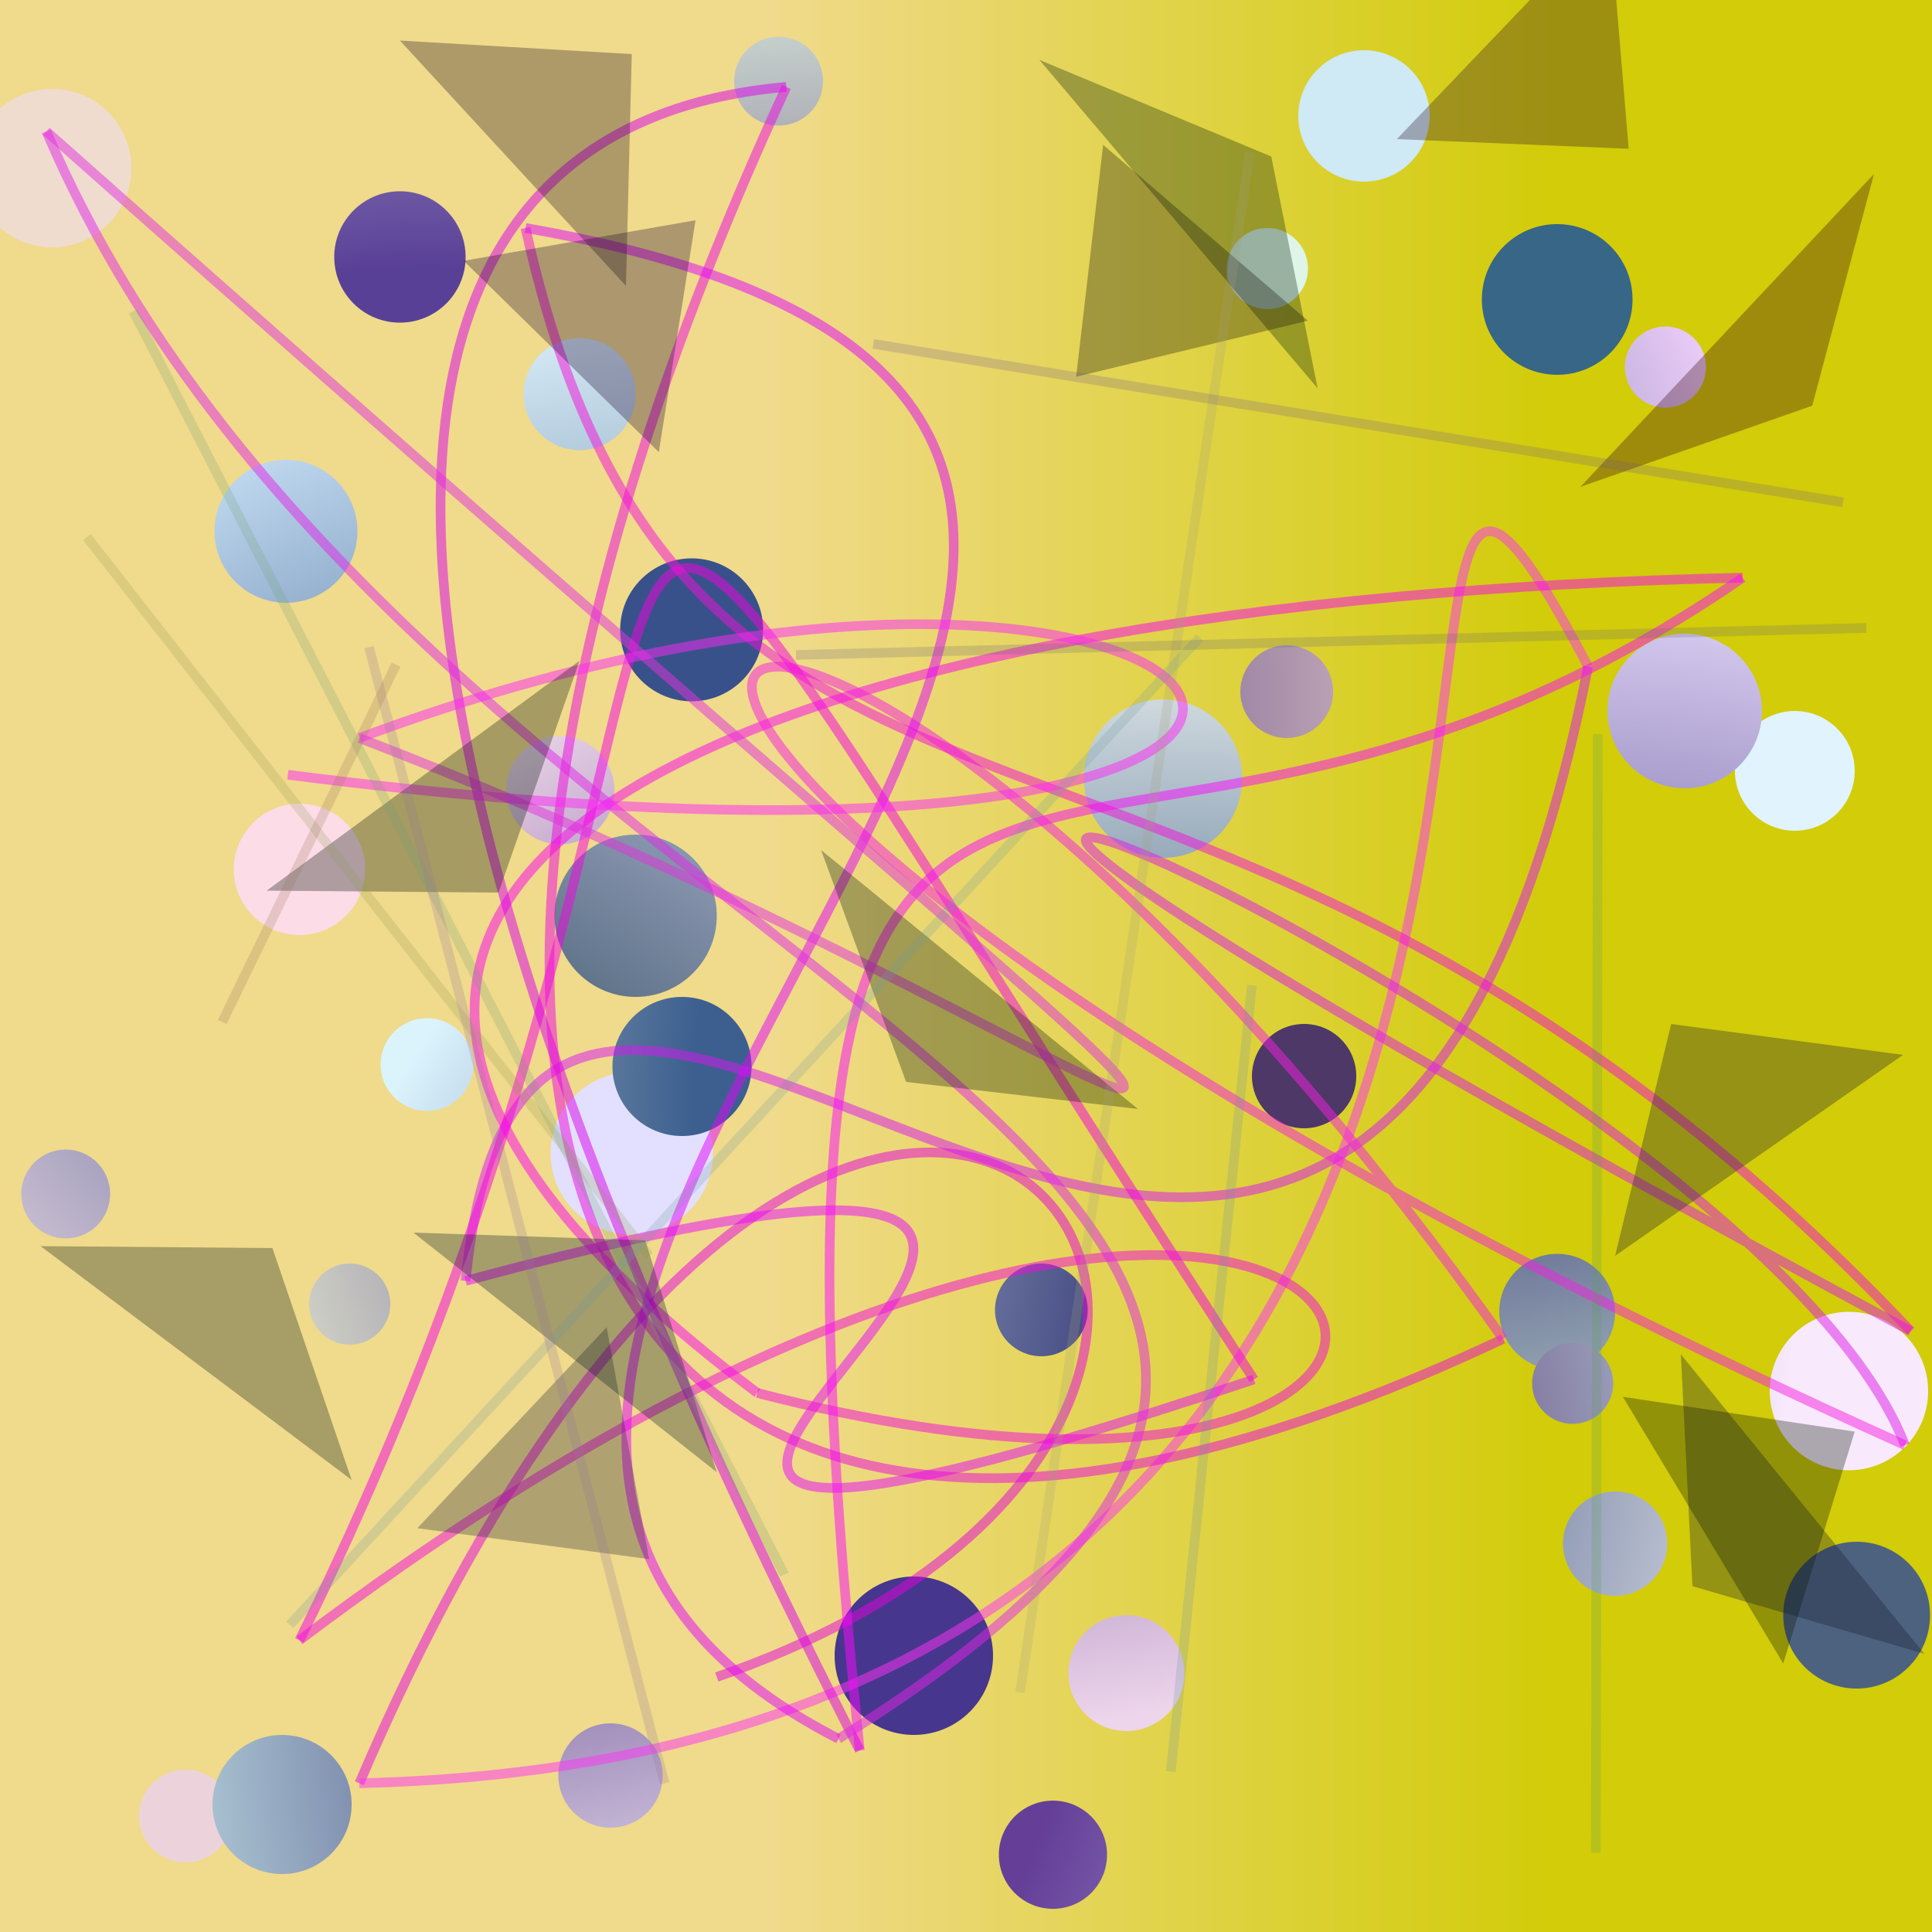 <?xml version="1.0" encoding="UTF-8"?>
<svg xmlns="http://www.w3.org/2000/svg" xmlns:xlink="http://www.w3.org/1999/xlink" width="500pt" height="500pt" viewBox="0 0 500 500" version="1.1">
<rect x="0" y="0" width="500" height="500" fill="#333333" stroke="none"/>
<defs>
<linearGradient id="linear0" gradientUnits="userSpaceOnUse" x1="0" y1="0.701" x2="1" y2="0.701" gradientTransform="matrix(500,0,0,500,0,0)">
<stop offset="0.4" style="stop-color:rgb(94.2%,85.6%,54.9%);stop-opacity:1;"/>
<stop offset="0.8" style="stop-color:rgb(82.3%,80%,3.6%);stop-opacity:1;"/>
</linearGradient>
<radialGradient id="radial0" gradientUnits="userSpaceOnUse" cx="0.221" cy="0.418" fx="0.221" fy="0.418" r="0.6" gradientTransform="matrix(500,0,0,500,0,0)">
<stop offset="0.467" style="stop-color:rgb(35%,25%,59.1%);stop-opacity:1;"/>
<stop offset="0.933" style="stop-color:rgb(91%,92.7%,93.3%);stop-opacity:1;"/>
</radialGradient>
<radialGradient id="radial1" gradientUnits="userSpaceOnUse" cx="0.45" cy="0.534" fx="0.45" fy="0.534" r="0.6" gradientTransform="matrix(500,0,0,500,0,0)">
<stop offset="0.467" style="stop-color:rgb(37.1%,22.3%,41.4%);stop-opacity:1;"/>
<stop offset="0.933" style="stop-color:rgb(84.2%,91.8%,86.7%);stop-opacity:1;"/>
</radialGradient>
<radialGradient id="radial2" gradientUnits="userSpaceOnUse" cx="0.764" cy="0.756" fx="0.764" fy="0.756" r="0.6" gradientTransform="matrix(500,0,0,500,0,0)">
<stop offset="0.467" style="stop-color:rgb(32.5%,35.8%,60%);stop-opacity:1;"/>
<stop offset="0.933" style="stop-color:rgb(81%,91.5%,96.1%);stop-opacity:1;"/>
</radialGradient>
<radialGradient id="radial3" gradientUnits="userSpaceOnUse" cx="0.383" cy="0.391" fx="0.383" fy="0.391" r="0.6" gradientTransform="matrix(500,0,0,500,0,0)">
<stop offset="0.467" style="stop-color:rgb(22.3%,32.7%,51.9%);stop-opacity:1;"/>
<stop offset="0.933" style="stop-color:rgb(96.9%,83%,99.9%);stop-opacity:1;"/>
</radialGradient>
<radialGradient id="radial4" gradientUnits="userSpaceOnUse" cx="0.255" cy="0.849" fx="0.255" fy="0.849" r="0.6" gradientTransform="matrix(500,0,0,500,0,0)">
<stop offset="0.467" style="stop-color:rgb(33.1%,26.3%,57.6%);stop-opacity:1;"/>
<stop offset="0.933" style="stop-color:rgb(88.2%,95.4%,98.9%);stop-opacity:1;"/>
</radialGradient>
<radialGradient id="radial5" gradientUnits="userSpaceOnUse" cx="0.613" cy="0.859" fx="0.613" fy="0.859" r="0.6" gradientTransform="matrix(500,0,0,500,0,0)">
<stop offset="0.467" style="stop-color:rgb(23.5%,36.9%,51.3%);stop-opacity:1;"/>
<stop offset="0.933" style="stop-color:rgb(97.7%,98.6%,97.3%);stop-opacity:1;"/>
</radialGradient>
<radialGradient id="radial6" gradientUnits="userSpaceOnUse" cx="0.524" cy="0.859" fx="0.524" fy="0.859" r="0.6" gradientTransform="matrix(500,0,0,500,0,0)">
<stop offset="0.467" style="stop-color:rgb(39.1%,20.8%,50.5%);stop-opacity:1;"/>
<stop offset="0.933" style="stop-color:rgb(94.5%,87.2%,93.4%);stop-opacity:1;"/>
</radialGradient>
<radialGradient id="radial7" gradientUnits="userSpaceOnUse" cx="0.351" cy="0.722" fx="0.351" fy="0.722" r="0.6" gradientTransform="matrix(500,0,0,500,0,0)">
<stop offset="0.467" style="stop-color:rgb(24.2%,36.1%,54%);stop-opacity:1;"/>
<stop offset="0.933" style="stop-color:rgb(80.7%,90.4%,98.4%);stop-opacity:1;"/>
</radialGradient>
<radialGradient id="radial8" gradientUnits="userSpaceOnUse" cx="0.686" cy="0.846" fx="0.686" fy="0.846" r="0.6" gradientTransform="matrix(500,0,0,500,0,0)">
<stop offset="0.467" style="stop-color:rgb(24.8%,29.8%,54.3%);stop-opacity:1;"/>
<stop offset="0.933" style="stop-color:rgb(85.9%,95.6%,99%);stop-opacity:1;"/>
</radialGradient>
<radialGradient id="radial9" gradientUnits="userSpaceOnUse" cx="0.819" cy="0.184" fx="0.819" fy="0.184" r="0.6" gradientTransform="matrix(500,0,0,500,0,0)">
<stop offset="0.467" style="stop-color:rgb(27.8%,38.8%,49.8%);stop-opacity:1;"/>
<stop offset="0.933" style="stop-color:rgb(88.8%,88%,99.7%);stop-opacity:1;"/>
</radialGradient>
<radialGradient id="radial10" gradientUnits="userSpaceOnUse" cx="0.862" cy="0.733" fx="0.862" fy="0.733" r="0.6" gradientTransform="matrix(500,0,0,500,0,0)">
<stop offset="0.467" style="stop-color:rgb(23.4%,24.9%,48.9%);stop-opacity:1;"/>
<stop offset="0.933" style="stop-color:rgb(84.3%,94.3%,92.6%);stop-opacity:1;"/>
</radialGradient>
<radialGradient id="radial11" gradientUnits="userSpaceOnUse" cx="0.371" cy="0.655" fx="0.371" fy="0.655" r="0.6" gradientTransform="matrix(500,0,0,500,0,0)">
<stop offset="0.467" style="stop-color:rgb(30.3%,29.2%,45.5%);stop-opacity:1;"/>
<stop offset="0.933" style="stop-color:rgb(97.4%,91.9%,98.7%);stop-opacity:1;"/>
</radialGradient>
<radialGradient id="radial12" gradientUnits="userSpaceOnUse" cx="0.756" cy="0.881" fx="0.756" fy="0.881" r="0.6" gradientTransform="matrix(500,0,0,500,0,0)">
<stop offset="0.467" style="stop-color:rgb(30.2%,38.3%,49.9%);stop-opacity:1;"/>
<stop offset="0.933" style="stop-color:rgb(90.2%,93.7%,91.3%);stop-opacity:1;"/>
</radialGradient>
<radialGradient id="radial13" gradientUnits="userSpaceOnUse" cx="0.276" cy="0.853" fx="0.276" fy="0.853" r="0.6" gradientTransform="matrix(500,0,0,500,0,0)">
<stop offset="0.467" style="stop-color:rgb(39.6%,24.7%,59.4%);stop-opacity:1;"/>
<stop offset="0.933" style="stop-color:rgb(80%,84.6%,98.6%);stop-opacity:1;"/>
</radialGradient>
<radialGradient id="radial14" gradientUnits="userSpaceOnUse" cx="0.244" cy="0.867" fx="0.244" fy="0.867" r="0.6" gradientTransform="matrix(500,0,0,500,0,0)">
<stop offset="0.467" style="stop-color:rgb(27.7%,21.2%,55.3%);stop-opacity:1;"/>
<stop offset="0.933" style="stop-color:rgb(87.2%,85.7%,91.6%);stop-opacity:1;"/>
</radialGradient>
<radialGradient id="radial15" gradientUnits="userSpaceOnUse" cx="0.834" cy="0.643" fx="0.834" fy="0.643" r="0.6" gradientTransform="matrix(500,0,0,500,0,0)">
<stop offset="0.467" style="stop-color:rgb(33.2%,27.6%,42.5%);stop-opacity:1;"/>
<stop offset="0.933" style="stop-color:rgb(98.7%,86.4%,90.5%);stop-opacity:1;"/>
</radialGradient>
<radialGradient id="radial16" gradientUnits="userSpaceOnUse" cx="0.804" cy="0.658" fx="0.804" fy="0.658" r="0.6" gradientTransform="matrix(500,0,0,500,0,0)">
<stop offset="0.467" style="stop-color:rgb(31.7%,29.8%,51.5%);stop-opacity:1;"/>
<stop offset="0.933" style="stop-color:rgb(92.5%,82.9%,85.8%);stop-opacity:1;"/>
</radialGradient>
<radialGradient id="radial17" gradientUnits="userSpaceOnUse" cx="0.222" cy="0.364" fx="0.222" fy="0.364" r="0.6" gradientTransform="matrix(500,0,0,500,0,0)">
<stop offset="0.467" style="stop-color:rgb(36%,26.1%,48.6%);stop-opacity:1;"/>
<stop offset="0.933" style="stop-color:rgb(90.5%,80.8%,81.1%);stop-opacity:1;"/>
</radialGradient>
<radialGradient id="radial18" gradientUnits="userSpaceOnUse" cx="0.574" cy="0.841" fx="0.574" fy="0.841" r="0.6" gradientTransform="matrix(500,0,0,500,0,0)">
<stop offset="0.467" style="stop-color:rgb(27.7%,37.8%,44.2%);stop-opacity:1;"/>
<stop offset="0.933" style="stop-color:rgb(86.9%,96%,90.8%);stop-opacity:1;"/>
</radialGradient>
<radialGradient id="radial19" gradientUnits="userSpaceOnUse" cx="0.13" cy="0.795" fx="0.13" fy="0.795" r="0.6" gradientTransform="matrix(500,0,0,500,0,0)">
<stop offset="0.467" style="stop-color:rgb(27.3%,37.4%,45.3%);stop-opacity:1;"/>
<stop offset="0.933" style="stop-color:rgb(80.6%,80%,91.9%);stop-opacity:1;"/>
</radialGradient>
<radialGradient id="radial20" gradientUnits="userSpaceOnUse" cx="0.383" cy="0.724" fx="0.383" fy="0.724" r="0.6" gradientTransform="matrix(500,0,0,500,0,0)">
<stop offset="0.467" style="stop-color:rgb(24.6%,39.4%,55.3%);stop-opacity:1;"/>
<stop offset="0.933" style="stop-color:rgb(83.9%,91.6%,96%);stop-opacity:1;"/>
</radialGradient>
<radialGradient id="radial21" gradientUnits="userSpaceOnUse" cx="0.711" cy="0.232" fx="0.711" fy="0.232" r="0.6" gradientTransform="matrix(500,0,0,500,0,0)">
<stop offset="0.467" style="stop-color:rgb(23.7%,25.7%,56.6%);stop-opacity:1;"/>
<stop offset="0.933" style="stop-color:rgb(93.9%,86.3%,81.1%);stop-opacity:1;"/>
</radialGradient>
<radialGradient id="radial22" gradientUnits="userSpaceOnUse" cx="0.639" cy="0.53" fx="0.639" fy="0.53" r="0.6" gradientTransform="matrix(500,0,0,500,0,0)">
<stop offset="0.467" style="stop-color:rgb(35.1%,30.1%,52.6%);stop-opacity:1;"/>
<stop offset="0.933" style="stop-color:rgb(92.1%,93.8%,83.5%);stop-opacity:1;"/>
</radialGradient>
<radialGradient id="radial23" gradientUnits="userSpaceOnUse" cx="0.494" cy="0.336" fx="0.494" fy="0.336" r="0.6" gradientTransform="matrix(500,0,0,500,0,0)">
<stop offset="0.467" style="stop-color:rgb(36.8%,23%,54.1%);stop-opacity:1;"/>
<stop offset="0.933" style="stop-color:rgb(92.9%,83.5%,92.1%);stop-opacity:1;"/>
</radialGradient>
<radialGradient id="radial24" gradientUnits="userSpaceOnUse" cx="0.639" cy="0.566" fx="0.639" fy="0.566" r="0.6" gradientTransform="matrix(500,0,0,500,0,0)">
<stop offset="0.467" style="stop-color:rgb(23.5%,37.3%,56.2%);stop-opacity:1;"/>
<stop offset="0.933" style="stop-color:rgb(98.9%,96.9%,88.6%);stop-opacity:1;"/>
</radialGradient>
<radialGradient id="radial25" gradientUnits="userSpaceOnUse" cx="0.718" cy="0.289" fx="0.718" fy="0.289" r="0.6" gradientTransform="matrix(500,0,0,500,0,0)">
<stop offset="0.467" style="stop-color:rgb(26.9%,27.9%,49.5%);stop-opacity:1;"/>
<stop offset="0.933" style="stop-color:rgb(82.3%,92.7%,85.7%);stop-opacity:1;"/>
</radialGradient>
<radialGradient id="radial26" gradientUnits="userSpaceOnUse" cx="0.806" cy="0.866" fx="0.806" fy="0.866" r="0.6" gradientTransform="matrix(500,0,0,500,0,0)">
<stop offset="0.467" style="stop-color:rgb(30.2%,26.7%,52.8%);stop-opacity:1;"/>
<stop offset="0.933" style="stop-color:rgb(85.8%,81.1%,95.2%);stop-opacity:1;"/>
</radialGradient>
<radialGradient id="radial27" gradientUnits="userSpaceOnUse" cx="0.604" cy="0.53" fx="0.604" fy="0.53" r="0.6" gradientTransform="matrix(500,0,0,500,0,0)">
<stop offset="0.467" style="stop-color:rgb(30%,22.1%,40.5%);stop-opacity:1;"/>
<stop offset="0.933" style="stop-color:rgb(99.6%,93.8%,86.6%);stop-opacity:1;"/>
</radialGradient>
<radialGradient id="radial28" gradientUnits="userSpaceOnUse" cx="0.42" cy="0.687" fx="0.42" fy="0.687" r="0.6" gradientTransform="matrix(500,0,0,500,0,0)">
<stop offset="0.467" style="stop-color:rgb(29.5%,37.2%,54.1%);stop-opacity:1;"/>
<stop offset="0.933" style="stop-color:rgb(95.3%,94.5%,95.8%);stop-opacity:1;"/>
</radialGradient>
<radialGradient id="radial29" gradientUnits="userSpaceOnUse" cx="0.229" cy="0.476" fx="0.229" fy="0.476" r="0.6" gradientTransform="matrix(500,0,0,500,0,0)">
<stop offset="0.467" style="stop-color:rgb(32.7%,20%,50.1%);stop-opacity:1;"/>
<stop offset="0.933" style="stop-color:rgb(93.7%,91%,96.3%);stop-opacity:1;"/>
</radialGradient>
<radialGradient id="radial30" gradientUnits="userSpaceOnUse" cx="0.706" cy="0.369" fx="0.706" fy="0.369" r="0.6" gradientTransform="matrix(500,0,0,500,0,0)">
<stop offset="0.467" style="stop-color:rgb(21.7%,40%,52.4%);stop-opacity:1;"/>
<stop offset="0.933" style="stop-color:rgb(91.9%,100%,84.6%);stop-opacity:1;"/>
</radialGradient>
<radialGradient id="radial31" gradientUnits="userSpaceOnUse" cx="0.382" cy="0.317" fx="0.382" fy="0.317" r="0.6" gradientTransform="matrix(500,0,0,500,0,0)">
<stop offset="0.467" style="stop-color:rgb(31%,34.1%,56.7%);stop-opacity:1;"/>
<stop offset="0.933" style="stop-color:rgb(94.3%,87.8%,90%);stop-opacity:1;"/>
</radialGradient>
<radialGradient id="radial32" gradientUnits="userSpaceOnUse" cx="0.583" cy="0.884" fx="0.583" fy="0.884" r="0.6" gradientTransform="matrix(500,0,0,500,0,0)">
<stop offset="0.467" style="stop-color:rgb(26.2%,26.1%,48.4%);stop-opacity:1;"/>
<stop offset="0.933" style="stop-color:rgb(82.1%,96%,95.3%);stop-opacity:1;"/>
</radialGradient>
<radialGradient id="radial33" gradientUnits="userSpaceOnUse" cx="0.418" cy="0.79" fx="0.418" fy="0.79" r="0.6" gradientTransform="matrix(500,0,0,500,0,0)">
<stop offset="0.467" style="stop-color:rgb(37.6%,25.2%,46.3%);stop-opacity:1;"/>
<stop offset="0.933" style="stop-color:rgb(80.1%,93.6%,96%);stop-opacity:1;"/>
</radialGradient>
<radialGradient id="radial34" gradientUnits="userSpaceOnUse" cx="0.252" cy="0.261" fx="0.252" fy="0.261" r="0.6" gradientTransform="matrix(500,0,0,500,0,0)">
<stop offset="0.467" style="stop-color:rgb(22.5%,31.7%,54.3%);stop-opacity:1;"/>
<stop offset="0.933" style="stop-color:rgb(92.8%,94.5%,82.5%);stop-opacity:1;"/>
</radialGradient>
<clipPath id="clip1">
  <rect x="0" y="0" width="500" height="500"/>
</clipPath>
<g id="surface164" clip-path="url(#clip1)">
<rect x="0" y="0" width="500" height="500" style="fill:url(#linear0);stroke:none;"/>
<path style=" stroke:none;fill-rule:nonzero;fill:url(#radial0);" d="M 120.5 66.5 C 120.5 75.891 112.891 83.5 103.5 83.5 C 94.109 83.5 86.5 75.891 86.5 66.5 C 86.5 57.109 94.109 49.5 103.5 49.5 C 112.891 49.5 120.5 57.109 120.5 66.5 "/>
<path style=" stroke:none;fill-rule:nonzero;fill:url(#radial1);" d="M 213 21 C 213 27.352 207.852 32.5 201.5 32.5 C 195.148 32.5 190 27.352 190 21 C 190 14.648 195.148 9.5 201.5 9.5 C 207.852 9.5 213 14.648 213 21 "/>
<path style=" stroke:none;fill-rule:nonzero;fill:url(#radial2);" d="M 370 30 C 370 39.391 362.391 47 353 47 C 343.609 47 336 39.391 336 30 C 336 20.609 343.609 13 353 13 C 362.391 13 370 20.609 370 30 "/>
<path style=" stroke:none;fill-rule:nonzero;fill:url(#radial3);" d="M 441.5 95 C 441.5 100.801 436.801 105.5 431 105.5 C 425.199 105.5 420.5 100.801 420.5 95 C 420.5 89.199 425.199 84.5 431 84.5 C 436.801 84.5 441.5 89.199 441.5 95 "/>
<path style=" stroke:none;fill-rule:nonzero;fill:url(#radial4);" d="M 480 199.5 C 480 208.059 473.059 215 464.5 215 C 455.941 215 449 208.059 449 199.5 C 449 190.941 455.941 184 464.5 184 C 473.059 184 480 190.941 480 199.5 "/>
<path style=" stroke:none;fill-rule:nonzero;fill:url(#radial5);" d="M 321.5 201.5 C 321.5 212.82 312.32 222 301 222 C 289.68 222 280.5 212.82 280.5 201.5 C 280.5 190.18 289.68 181 301 181 C 312.32 181 321.5 190.18 321.5 201.5 "/>
<path style=" stroke:none;fill-rule:nonzero;fill:url(#radial6);" d="M 159 204.5 C 159 212.23 152.73 218.5 145 218.5 C 137.27 218.5 131 212.23 131 204.5 C 131 196.77 137.27 190.5 145 190.5 C 152.73 190.5 159 196.77 159 204.5 "/>
<path style=" stroke:none;fill-rule:nonzero;fill:url(#radial7);" d="M 92.5 137.5 C 92.5 147.719 84.219 156 74 156 C 63.781 156 55.5 147.719 55.5 137.5 C 55.5 127.281 63.781 119 74 119 C 84.219 119 92.5 127.281 92.5 137.5 "/>
<path style=" stroke:none;fill-rule:nonzero;fill:url(#radial8);" d="M 122.5 275.5 C 122.5 282.129 117.129 287.5 110.5 287.5 C 103.871 287.5 98.5 282.129 98.5 275.5 C 98.5 268.871 103.871 263.5 110.5 263.5 C 117.129 263.5 122.5 268.871 122.5 275.5 "/>
<path style=" stroke:none;fill-rule:nonzero;fill:url(#radial9);" d="M 184.5 298.5 C 184.5 310.098 175.098 319.5 163.5 319.5 C 151.902 319.5 142.5 310.098 142.5 298.5 C 142.5 286.902 151.902 277.5 163.5 277.5 C 175.098 277.5 184.5 286.902 184.5 298.5 "/>
<path style=" stroke:none;fill-rule:nonzero;fill:url(#radial10);" d="M 281.5 339 C 281.5 345.629 276.129 351 269.5 351 C 262.871 351 257.5 345.629 257.5 339 C 257.5 332.371 262.871 327 269.5 327 C 276.129 327 281.5 332.371 281.5 339 "/>
<path style=" stroke:none;fill-rule:nonzero;fill:url(#radial11);" d="M 499 360 C 499 371.32 489.82 380.5 478.5 380.5 C 467.18 380.5 458 371.32 458 360 C 458 348.68 467.18 339.5 478.5 339.5 C 489.82 339.5 499 348.68 499 360 "/>
<path style=" stroke:none;fill-rule:nonzero;fill:url(#radial12);" d="M 499.5 418 C 499.5 428.492 490.992 437 480.5 437 C 470.008 437 461.5 428.492 461.5 418 C 461.5 407.508 470.008 399 480.5 399 C 490.992 399 499.5 407.508 499.5 418 "/>
<path style=" stroke:none;fill-rule:nonzero;fill:url(#radial13);" d="M 286.5 480 C 286.5 487.73 280.23 494 272.5 494 C 264.77 494 258.5 487.73 258.5 480 C 258.5 472.27 264.77 466 272.5 466 C 280.23 466 286.5 472.27 286.5 480 "/>
<path style=" stroke:none;fill-rule:nonzero;fill:url(#radial14);" d="M 257 428.5 C 257 439.82 247.82 449 236.5 449 C 225.18 449 216 439.82 216 428.5 C 216 417.18 225.18 408 236.5 408 C 247.82 408 257 417.18 257 428.5 "/>
<path style=" stroke:none;fill-rule:nonzero;fill:url(#radial15);" d="M 94.5 225 C 94.5 234.391 86.891 242 77.5 242 C 68.109 242 60.5 234.391 60.5 225 C 60.5 215.609 68.109 208 77.5 208 C 86.891 208 94.5 215.609 94.5 225 "/>
<path style=" stroke:none;fill-rule:nonzero;fill:url(#radial16);" d="M 60 470 C 60 476.629 54.629 482 48 482 C 41.371 482 36 476.629 36 470 C 36 463.371 41.371 458 48 458 C 54.629 458 60 463.371 60 470 "/>
<path style=" stroke:none;fill-rule:nonzero;fill:url(#radial17);" d="M 345 179 C 345 185.629 339.629 191 333 191 C 326.371 191 321 185.629 321 179 C 321 172.371 326.371 167 333 167 C 339.629 167 345 172.371 345 179 "/>
<path style=" stroke:none;fill-rule:nonzero;fill:url(#radial18);" d="M 338.5 69.5 C 338.5 75.301 333.801 80 328 80 C 322.199 80 317.5 75.301 317.5 69.5 C 317.5 63.699 322.199 59 328 59 C 333.801 59 338.5 63.699 338.5 69.5 "/>
<path style=" stroke:none;fill-rule:nonzero;fill:url(#radial19);" d="M 185.5 237 C 185.5 248.598 176.098 258 164.5 258 C 152.902 258 143.5 248.598 143.5 237 C 143.5 225.402 152.902 216 164.5 216 C 176.098 216 185.5 225.402 185.5 237 "/>
<path style=" stroke:none;fill-rule:nonzero;fill:url(#radial20);" d="M 164.5 102 C 164.5 110.008 158.008 116.5 150 116.5 C 141.992 116.5 135.5 110.008 135.5 102 C 135.5 93.992 141.992 87.5 150 87.5 C 158.008 87.5 164.5 93.992 164.5 102 "/>
<path style=" stroke:none;fill-rule:nonzero;fill:url(#radial21);" d="M 34 43.5 C 34 54.82 24.82 64 13.5 64 C 2.18 64 -7 54.82 -7 43.5 C -7 32.18 2.18 23 13.5 23 C 24.82 23 34 32.18 34 43.5 "/>
<path style=" stroke:none;fill-rule:nonzero;fill:url(#radial22);" d="M 101 337.5 C 101 343.301 96.301 348 90.5 348 C 84.699 348 80 343.301 80 337.5 C 80 331.699 84.699 327 90.5 327 C 96.301 327 101 331.699 101 337.5 "/>
<path style=" stroke:none;fill-rule:nonzero;fill:url(#radial23);" d="M 306.5 433 C 306.5 441.285 299.785 448 291.5 448 C 283.215 448 276.5 441.285 276.5 433 C 276.5 424.715 283.215 418 291.5 418 C 299.785 418 306.5 424.715 306.5 433 "/>
<path style=" stroke:none;fill-rule:nonzero;fill:url(#radial24);" d="M 194.5 276 C 194.5 285.941 186.441 294 176.5 294 C 166.559 294 158.5 285.941 158.5 276 C 158.5 266.059 166.559 258 176.5 258 C 186.441 258 194.5 266.059 194.5 276 "/>
<path style=" stroke:none;fill-rule:nonzero;fill:url(#radial25);" d="M 418 339.5 C 418 347.785 411.285 354.5 403 354.5 C 394.715 354.5 388 347.785 388 339.5 C 388 331.215 394.715 324.5 403 324.5 C 411.285 324.5 418 331.215 418 339.5 "/>
<path style=" stroke:none;fill-rule:nonzero;fill:url(#radial26);" d="M 456 184 C 456 195.047 447.047 204 436 204 C 424.953 204 416 195.047 416 184 C 416 172.953 424.953 164 436 164 C 447.047 164 456 172.953 456 184 "/>
<path style=" stroke:none;fill-rule:nonzero;fill:url(#radial27);" d="M 351 278.5 C 351 285.957 344.957 292 337.5 292 C 330.043 292 324 285.957 324 278.5 C 324 271.043 330.043 265 337.5 265 C 344.957 265 351 271.043 351 278.5 "/>
<path style=" stroke:none;fill-rule:nonzero;fill:url(#radial28);" d="M 431.5 399.5 C 431.5 406.957 425.457 413 418 413 C 410.543 413 404.5 406.957 404.5 399.5 C 404.5 392.043 410.543 386 418 386 C 425.457 386 431.5 392.043 431.5 399.5 "/>
<path style=" stroke:none;fill-rule:nonzero;fill:url(#radial29);" d="M 171.5 459.5 C 171.5 466.957 165.457 473 158 473 C 150.543 473 144.5 466.957 144.5 459.5 C 144.5 452.043 150.543 446 158 446 C 165.457 446 171.5 452.043 171.5 459.5 "/>
<path style=" stroke:none;fill-rule:nonzero;fill:url(#radial30);" d="M 422.5 77.5 C 422.5 88.27 413.77 97 403 97 C 392.23 97 383.5 88.27 383.5 77.5 C 383.5 66.73 392.23 58 403 58 C 413.77 58 422.5 66.73 422.5 77.5 "/>
<path style=" stroke:none;fill-rule:nonzero;fill:url(#radial31);" d="M 28.5 309 C 28.5 315.352 23.352 320.5 17 320.5 C 10.648 320.5 5.5 315.352 5.5 309 C 5.5 302.648 10.648 297.5 17 297.5 C 23.352 297.5 28.5 302.648 28.5 309 "/>
<path style=" stroke:none;fill-rule:nonzero;fill:url(#radial32);" d="M 91 467 C 91 476.941 82.941 485 73 485 C 63.059 485 55 476.941 55 467 C 55 457.059 63.059 449 73 449 C 82.941 449 91 457.059 91 467 "/>
<path style=" stroke:none;fill-rule:nonzero;fill:url(#radial33);" d="M 417.5 358 C 417.5 363.801 412.801 368.5 407 368.5 C 401.199 368.5 396.5 363.801 396.5 358 C 396.5 352.199 401.199 347.5 407 347.5 C 412.801 347.5 417.5 352.199 417.5 358 "/>
<path style=" stroke:none;fill-rule:nonzero;fill:url(#radial34);" d="M 197.5 163 C 197.5 173.219 189.219 181.5 179 181.5 C 168.781 181.5 160.5 173.219 160.5 163 C 160.5 152.781 168.781 144.5 179 144.5 C 189.219 144.5 197.5 152.781 197.5 163 "/>
<path style="fill:none;stroke-width:0.005;stroke-linecap:butt;stroke-linejoin:miter;stroke:rgb(89%,1.8%,85.9%);stroke-opacity:0.51;stroke-miterlimit:10;" d="M 0.371 0.868 C 0.779 0.727 0.45 0.306 0.186 0.923 " transform="matrix(500,0,0,500,0,0)"/>
<path style="fill:none;stroke-width:0.005;stroke-linecap:butt;stroke-linejoin:miter;stroke:rgb(99.4%,20%,95.6%);stroke-opacity:0.51;stroke-miterlimit:10;" d="M 0.186 0.923 C 0.936 0.905 0.654 0.025 0.822 0.345 " transform="matrix(500,0,0,500,0,0)"/>
<path style="fill:none;stroke-width:0.005;stroke-linecap:butt;stroke-linejoin:miter;stroke:rgb(85.3%,8.5%,95.2%);stroke-opacity:0.51;stroke-miterlimit:10;" d="M 0.822 0.345 C 0.7 0.962 0.277 0.292 0.241 0.663 " transform="matrix(500,0,0,500,0,0)"/>
<path style="fill:none;stroke-width:0.005;stroke-linecap:butt;stroke-linejoin:miter;stroke:rgb(90.6%,4.1%,98.6%);stroke-opacity:0.51;stroke-miterlimit:10;" d="M 0.241 0.663 C 0.821 0.507 0.054 0.913 0.649 0.714 " transform="matrix(500,0,0,500,0,0)"/>
<path style="fill:none;stroke-width:0.005;stroke-linecap:butt;stroke-linejoin:miter;stroke:rgb(95.7%,0.9%,87.7%);stroke-opacity:0.51;stroke-miterlimit:10;" d="M 0.649 0.714 C 0.199 0.022 0.441 0.269 0.155 0.849 " transform="matrix(500,0,0,500,0,0)"/>
<path style="fill:none;stroke-width:0.005;stroke-linecap:butt;stroke-linejoin:miter;stroke:rgb(94.9%,5.2%,85.7%);stroke-opacity:0.51;stroke-miterlimit:10;" d="M 0.155 0.849 C 0.733 0.413 0.88 0.847 0.392 0.721 " transform="matrix(500,0,0,500,0,0)"/>
<path style="fill:none;stroke-width:0.005;stroke-linecap:butt;stroke-linejoin:miter;stroke:rgb(97.8%,2.8%,93.1%);stroke-opacity:0.51;stroke-miterlimit:10;" d="M 0.392 0.721 C 0.027 0.447 0.4 0.31 0.902 0.299 " transform="matrix(500,0,0,500,0,0)"/>
<path style="fill:none;stroke-width:0.005;stroke-linecap:butt;stroke-linejoin:miter;stroke:rgb(97.7%,5.3%,98.7%);stroke-opacity:0.51;stroke-miterlimit:10;" d="M 0.902 0.299 C 0.548 0.543 0.374 0.212 0.445 0.906 " transform="matrix(500,0,0,500,0,0)"/>
<path style="fill:none;stroke-width:0.005;stroke-linecap:butt;stroke-linejoin:miter;stroke:rgb(85.6%,0.1%,91.4%);stroke-opacity:0.51;stroke-miterlimit:10;" d="M 0.445 0.906 C 0.105 0.242 0.222 0.061 0.407 0.045 " transform="matrix(500,0,0,500,0,0)"/>
<path style="fill:none;stroke-width:0.005;stroke-linecap:butt;stroke-linejoin:miter;stroke:rgb(92.5%,3.3%,86.6%);stroke-opacity:0.51;stroke-miterlimit:10;" d="M 0.407 0.045 C 0.151 0.6 0.306 0.916 0.778 0.693 " transform="matrix(500,0,0,500,0,0)"/>
<path style="fill:none;stroke-width:0.005;stroke-linecap:butt;stroke-linejoin:miter;stroke:rgb(95.9%,12.3%,88.3%);stroke-opacity:0.51;stroke-miterlimit:10;" d="M 0.778 0.693 C 0.369 0.118 0.082 0.341 0.986 0.748 " transform="matrix(500,0,0,500,0,0)"/>
<path style="fill:none;stroke-width:0.005;stroke-linecap:butt;stroke-linejoin:miter;stroke:rgb(87.3%,10.3%,90.9%);stroke-opacity:0.51;stroke-miterlimit:10;" d="M 0.986 0.748 C 0.901 0.528 0.074 0.197 0.989 0.689 " transform="matrix(500,0,0,500,0,0)"/>
<path style="fill:none;stroke-width:0.005;stroke-linecap:butt;stroke-linejoin:miter;stroke:rgb(95.4%,6.4%,85.6%);stroke-opacity:0.51;stroke-miterlimit:10;" d="M 0.989 0.689 C 0.623 0.303 0.356 0.497 0.272 0.118 " transform="matrix(500,0,0,500,0,0)"/>
<path style="fill:none;stroke-width:0.005;stroke-linecap:butt;stroke-linejoin:miter;stroke:rgb(88.7%,1.8%,98.7%);stroke-opacity:0.51;stroke-miterlimit:10;" d="M 0.272 0.118 C 0.861 0.221 0.045 0.7 0.434 0.9 " transform="matrix(500,0,0,500,0,0)"/>
<path style="fill:none;stroke-width:0.005;stroke-linecap:butt;stroke-linejoin:miter;stroke:rgb(88.5%,15.5%,90.5%);stroke-opacity:0.51;stroke-miterlimit:10;" d="M 0.434 0.9 C 0.899 0.611 0.216 0.517 0.024 0.068 " transform="matrix(500,0,0,500,0,0)"/>
<path style="fill:none;stroke-width:0.005;stroke-linecap:butt;stroke-linejoin:miter;stroke:rgb(88.4%,19.5%,87.2%);stroke-opacity:0.51;stroke-miterlimit:10;" d="M 0.024 0.068 C 0.844 0.796 0.637 0.555 0.186 0.382 " transform="matrix(500,0,0,500,0,0)"/>
<path style="fill:none;stroke-width:0.005;stroke-linecap:butt;stroke-linejoin:miter;stroke:rgb(98.2%,16.8%,95.8%);stroke-opacity:0.51;stroke-miterlimit:10;" d="M 0.186 0.382 C 0.661 0.205 0.855 0.492 0.149 0.401 " transform="matrix(500,0,0,500,0,0)"/>
<path style=" stroke:none;fill-rule:nonzero;fill:rgb(3.5%,10.8%,3.5%);fill-opacity:0.318;" d="M 294.5 287 L 234.5 280 L 212.5 220 L 294.5 287 "/>
<path style=" stroke:none;fill-rule:nonzero;fill:rgb(1.7%,12.9%,3.3%);fill-opacity:0.318;" d="M 269 15.5 L 329 40.5 L 341 100.5 L 269 15.5 "/>
<path style=" stroke:none;fill-rule:nonzero;fill:rgb(3.3%,8.3%,4.2%);fill-opacity:0.318;" d="M 69 230.5 L 129 231 L 150 171 L 69 230.5 "/>
<path style=" stroke:none;fill-rule:nonzero;fill:rgb(15.9%,16.2%,19.9%);fill-opacity:0.318;" d="M 108 395.5 L 168 403.5 L 157 343.5 L 108 395.5 "/>
<path style=" stroke:none;fill-rule:nonzero;fill:rgb(3.2%,12.1%,7.6%);fill-opacity:0.318;" d="M 10.5 322.5 L 70.5 323 L 91 383 L 10.5 322.5 "/>
<path style=" stroke:none;fill-rule:nonzero;fill:rgb(7.6%,10.9%,17.5%);fill-opacity:0.318;" d="M 498 428 L 438 410.5 L 435 350.5 L 498 428 "/>
<path style=" stroke:none;fill-rule:nonzero;fill:rgb(10.1%,3.6%,18.8%);fill-opacity:0.318;" d="M 120 67.5 L 180 57 L 170.5 117 L 120 67.5 "/>
<path style=" stroke:none;fill-rule:nonzero;fill:rgb(18.2%,7.3%,14.5%);fill-opacity:0.318;" d="M 361.5 36 L 421.5 38.5 L 416.5 -21.5 L 361.5 36 "/>
<path style=" stroke:none;fill-rule:nonzero;fill:rgb(4.9%,8.7%,3.3%);fill-opacity:0.318;" d="M 420 361.5 L 480 370.5 L 461.5 430.5 L 420 361.5 "/>
<path style=" stroke:none;fill-rule:nonzero;fill:rgb(8%,8.8%,19.2%);fill-opacity:0.318;" d="M 492.5 273 L 432.5 265 L 418 325 L 492.5 273 "/>
<path style=" stroke:none;fill-rule:nonzero;fill:rgb(19.9%,0.9%,7.3%);fill-opacity:0.318;" d="M 409 126 L 469 105 L 485 45 L 409 126 "/>
<path style=" stroke:none;fill-rule:nonzero;fill:rgb(12.8%,7.1%,11.1%);fill-opacity:0.318;" d="M 103.5 10.5 L 163.5 14 L 162 74 L 103.5 10.5 "/>
<path style=" stroke:none;fill-rule:nonzero;fill:rgb(8.4%,8.4%,4.5%);fill-opacity:0.318;" d="M 338.5 83 L 278.5 97.5 L 285.5 37.5 L 338.5 83 "/>
<path style=" stroke:none;fill-rule:nonzero;fill:rgb(2.1%,10.1%,13.5%);fill-opacity:0.318;" d="M 107 319 L 167 321 L 185.5 381 L 107 319 "/>
<path style="fill:none;stroke-width:0.005;stroke-linecap:butt;stroke-linejoin:miter;stroke:rgb(43.6%,62%,46%);stroke-opacity:0.228;stroke-miterlimit:10;" d="M 0.406 0.815 L 0.069 0.161 " transform="matrix(500,0,0,500,0,0)"/>
<path style="fill:none;stroke-width:0.005;stroke-linecap:butt;stroke-linejoin:miter;stroke:rgb(56.6%,60.6%,32.9%);stroke-opacity:0.228;stroke-miterlimit:10;" d="M 0.336 0.65 L 0.045 0.278 " transform="matrix(500,0,0,500,0,0)"/>
<path style="fill:none;stroke-width:0.005;stroke-linecap:butt;stroke-linejoin:miter;stroke:rgb(65%,63.3%,48.5%);stroke-opacity:0.228;stroke-miterlimit:10;" d="M 0.528 0.876 L 0.647 0.079 " transform="matrix(500,0,0,500,0,0)"/>
<path style="fill:none;stroke-width:0.005;stroke-linecap:butt;stroke-linejoin:miter;stroke:rgb(43.8%,60.7%,62.1%);stroke-opacity:0.228;stroke-miterlimit:10;" d="M 0.15 0.841 L 0.621 0.33 " transform="matrix(500,0,0,500,0,0)"/>
<path style="fill:none;stroke-width:0.005;stroke-linecap:butt;stroke-linejoin:miter;stroke:rgb(43.9%,33.5%,54.9%);stroke-opacity:0.228;stroke-miterlimit:10;" d="M 0.954 0.26 L 0.452 0.178 " transform="matrix(500,0,0,500,0,0)"/>
<path style="fill:none;stroke-width:0.005;stroke-linecap:butt;stroke-linejoin:miter;stroke:rgb(41.1%,38.2%,46.5%);stroke-opacity:0.228;stroke-miterlimit:10;" d="M 0.412 0.339 L 0.966 0.325 " transform="matrix(500,0,0,500,0,0)"/>
<path style="fill:none;stroke-width:0.005;stroke-linecap:butt;stroke-linejoin:miter;stroke:rgb(43.3%,58.1%,66.5%);stroke-opacity:0.228;stroke-miterlimit:10;" d="M 0.606 0.917 L 0.648 0.51 " transform="matrix(500,0,0,500,0,0)"/>
<path style="fill:none;stroke-width:0.005;stroke-linecap:butt;stroke-linejoin:miter;stroke:rgb(37%,61.4%,35.3%);stroke-opacity:0.228;stroke-miterlimit:10;" d="M 0.826 0.959 L 0.827 0.38 " transform="matrix(500,0,0,500,0,0)"/>
<path style="fill:none;stroke-width:0.005;stroke-linecap:butt;stroke-linejoin:miter;stroke:rgb(57.3%,45.6%,62.7%);stroke-opacity:0.228;stroke-miterlimit:10;" d="M 0.191 0.335 L 0.344 0.923 " transform="matrix(500,0,0,500,0,0)"/>
<path style="fill:none;stroke-width:0.005;stroke-linecap:butt;stroke-linejoin:miter;stroke:rgb(60.9%,45.7%,34.4%);stroke-opacity:0.228;stroke-miterlimit:10;" d="M 0.115 0.529 L 0.205 0.344 " transform="matrix(500,0,0,500,0,0)"/>
</g>
</defs>
<g id="surface161">
<use xlink:href="#surface164"/>
</g>
</svg>
